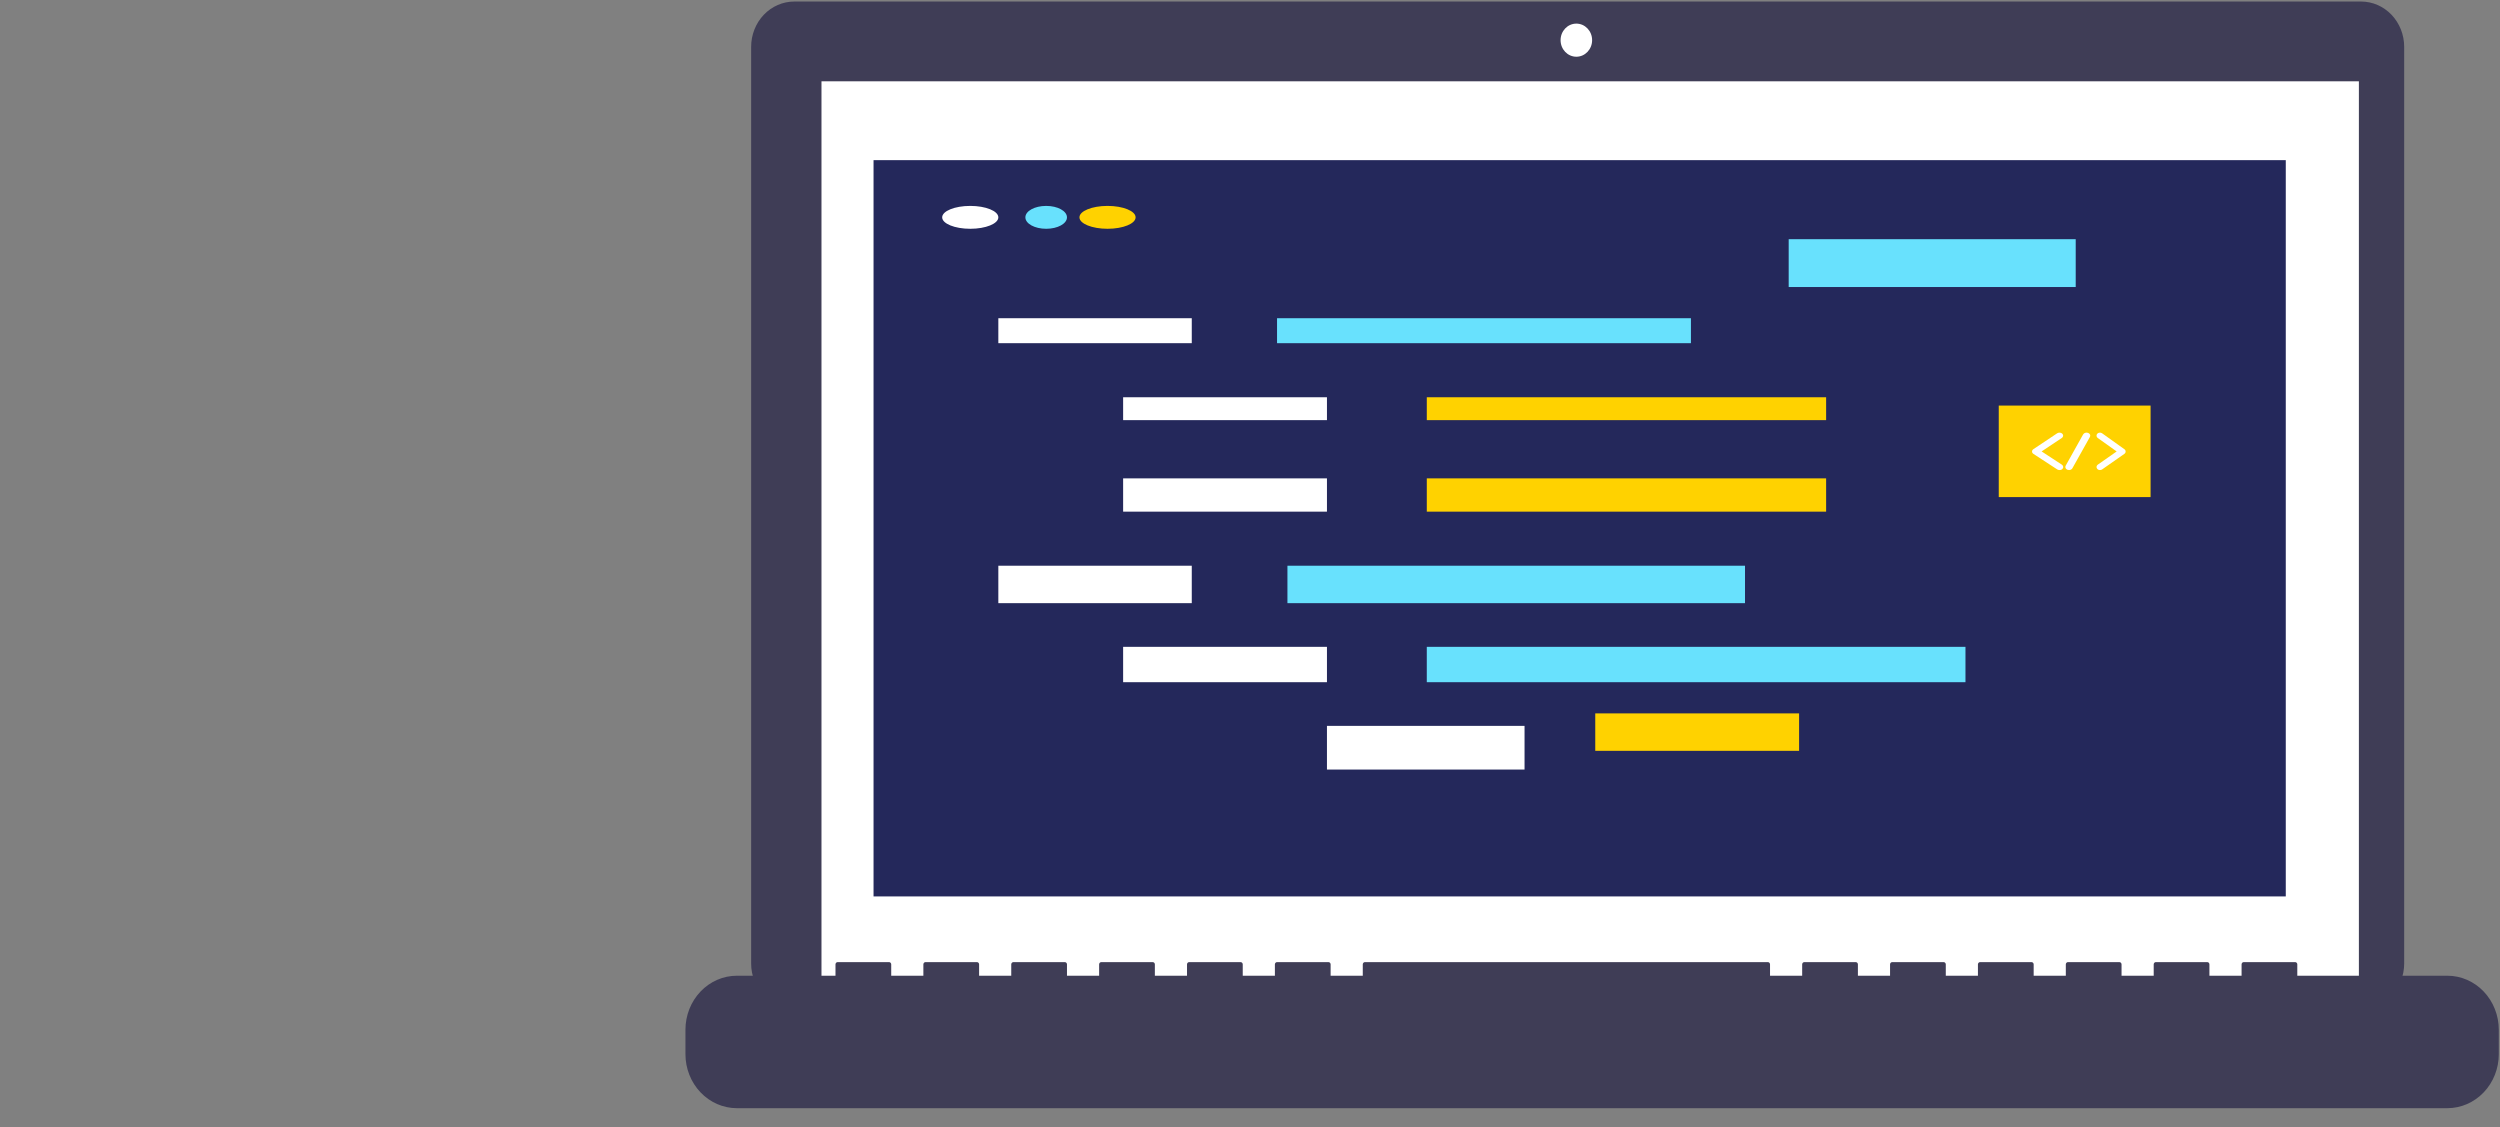 <svg width="1202" height="542" viewBox="0 0 1202 542" fill="none" xmlns="http://www.w3.org/2000/svg">
<rect x="0" y="0" width="1202" height="542" fill="#808080" stroke="none"/>
<g clip-path="url(#clip0)">
<path d="M1135.19 0.738H381.887C379.164 0.738 376.468 1.301 373.953 2.396C371.437 3.49 369.151 5.093 367.226 7.115C365.301 9.137 363.773 11.537 362.731 14.179C361.689 16.821 361.153 19.652 361.153 22.511V463.275C361.153 466.134 361.689 468.965 362.731 471.607C363.773 474.249 365.301 476.649 367.226 478.671C369.151 480.693 371.437 482.296 373.953 483.391C376.468 484.485 379.164 485.048 381.887 485.048H1135.19C1140.69 485.048 1145.97 482.754 1149.86 478.671C1153.74 474.587 1155.93 469.049 1155.93 463.275V22.511C1155.93 16.737 1153.74 11.199 1149.86 7.115C1145.97 3.032 1140.69 0.738 1135.19 0.738Z" fill="#3F3D56"/>
<path d="M1134.15 39.092H394.972V476.961H1134.15V39.092Z" fill="white"/>
<path d="M757.909 27.276C762.096 27.276 765.49 23.711 765.49 19.314C765.49 14.918 762.096 11.353 757.909 11.353C753.722 11.353 750.328 14.918 750.328 19.314C750.328 23.711 753.722 27.276 757.909 27.276Z" fill="white"/>
<path d="M1022.34 210.133H822.64V216.627H1022.34V210.133Z" fill="#3F3D56"/>
<path d="M1022.34 235.644H822.64V242.137H1022.34V235.644Z" fill="#3F3D56"/>
<path d="M1176.68 469.125H1104.54V463.667C1104.54 463.525 1104.52 463.385 1104.47 463.253C1104.41 463.122 1104.34 463.003 1104.24 462.902C1104.15 462.802 1104.03 462.722 1103.91 462.668C1103.78 462.613 1103.65 462.585 1103.51 462.585H1078.78C1078.64 462.585 1078.51 462.613 1078.39 462.668C1078.26 462.722 1078.15 462.802 1078.05 462.902C1077.96 463.003 1077.88 463.122 1077.83 463.253C1077.78 463.384 1077.75 463.525 1077.75 463.667V469.125H1062.29V463.667C1062.29 463.525 1062.26 463.385 1062.21 463.253C1062.16 463.122 1062.09 463.003 1061.99 462.902C1061.89 462.802 1061.78 462.722 1061.65 462.668C1061.53 462.613 1061.4 462.585 1061.26 462.585H1036.53C1036.39 462.585 1036.26 462.613 1036.13 462.668C1036.01 462.722 1035.89 462.802 1035.8 462.902C1035.7 463.003 1035.63 463.122 1035.58 463.253C1035.52 463.385 1035.5 463.525 1035.5 463.667V463.667V469.125H1020.04V463.667C1020.04 463.525 1020.01 463.385 1019.96 463.253C1019.91 463.122 1019.83 463.003 1019.74 462.902C1019.64 462.802 1019.53 462.722 1019.4 462.668C1019.28 462.613 1019.14 462.585 1019.01 462.585H994.274C994.139 462.585 994.005 462.613 993.88 462.668C993.755 462.722 993.641 462.802 993.546 462.902C993.45 463.003 993.374 463.122 993.322 463.253C993.27 463.385 993.244 463.525 993.244 463.667V463.667V469.125H977.785V463.667C977.785 463.525 977.759 463.385 977.707 463.253C977.655 463.122 977.579 463.003 977.484 462.902C977.388 462.802 977.274 462.722 977.149 462.668C977.024 462.613 976.89 462.585 976.755 462.585H952.021C951.886 462.585 951.752 462.613 951.627 462.668C951.502 462.722 951.388 462.802 951.293 462.902C951.197 463.003 951.121 463.122 951.069 463.253C951.018 463.384 950.991 463.525 950.991 463.667V469.125H935.533V463.667C935.533 463.525 935.506 463.385 935.454 463.253C935.402 463.122 935.326 463.003 935.231 462.902C935.135 462.802 935.021 462.722 934.896 462.668C934.771 462.613 934.637 462.585 934.502 462.585H909.769C909.633 462.585 909.499 462.613 909.374 462.668C909.249 462.722 909.136 462.802 909.04 462.902C908.944 463.003 908.868 463.122 908.816 463.253C908.765 463.385 908.738 463.525 908.738 463.667V463.667V469.125H893.28V463.667C893.28 463.525 893.253 463.385 893.201 463.253C893.149 463.122 893.073 463.003 892.978 462.902C892.882 462.802 892.768 462.722 892.643 462.668C892.518 462.613 892.384 462.585 892.249 462.585H867.516C867.38 462.585 867.246 462.613 867.121 462.668C866.996 462.722 866.883 462.802 866.787 462.902C866.691 463.003 866.615 463.122 866.563 463.253C866.512 463.385 866.485 463.525 866.485 463.667V463.667V469.125H851.027V463.667C851.027 463.525 851 463.385 850.948 463.253C850.896 463.122 850.821 463.003 850.725 462.902C850.629 462.802 850.516 462.722 850.391 462.668C850.266 462.613 850.132 462.585 849.996 462.585H656.251C656.116 462.585 655.982 462.613 655.857 462.668C655.732 462.722 655.618 462.802 655.522 462.902C655.427 463.003 655.351 463.122 655.299 463.253C655.247 463.385 655.221 463.525 655.221 463.667V463.667V469.125H639.762V463.667C639.762 463.525 639.736 463.385 639.684 463.253C639.632 463.122 639.556 463.003 639.46 462.902C639.365 462.802 639.251 462.722 639.126 462.668C639.001 462.613 638.867 462.585 638.732 462.585H613.998C613.863 462.585 613.729 462.613 613.604 462.668C613.479 462.722 613.365 462.802 613.27 462.902C613.174 463.003 613.098 463.122 613.046 463.253C612.994 463.385 612.968 463.525 612.968 463.667V463.667V469.125H597.509V463.667C597.509 463.525 597.483 463.385 597.431 463.253C597.379 463.122 597.303 463.003 597.208 462.902C597.112 462.802 596.998 462.722 596.873 462.668C596.748 462.613 596.614 462.585 596.479 462.585H571.745C571.61 462.585 571.476 462.613 571.351 462.668C571.226 462.722 571.112 462.802 571.017 462.902C570.921 463.003 570.845 463.122 570.793 463.253C570.741 463.385 570.715 463.525 570.715 463.667V463.667V469.125H555.256V463.667C555.256 463.525 555.23 463.385 555.178 463.253C555.126 463.122 555.05 463.003 554.955 462.902C554.859 462.802 554.745 462.722 554.62 462.668C554.495 462.613 554.361 462.585 554.226 462.585H529.492C529.357 462.585 529.223 462.613 529.098 462.668C528.973 462.722 528.859 462.802 528.764 462.902C528.668 463.003 528.592 463.122 528.54 463.253C528.488 463.385 528.462 463.525 528.462 463.667V463.667V469.125H513.004V463.667C513.004 463.525 512.977 463.385 512.925 463.253C512.873 463.122 512.797 463.003 512.702 462.902C512.606 462.802 512.492 462.722 512.367 462.668C512.242 462.613 512.108 462.585 511.973 462.585H487.24C487.104 462.585 486.97 462.613 486.845 462.668C486.72 462.722 486.607 462.802 486.511 462.902C486.415 463.003 486.339 463.122 486.287 463.253C486.236 463.385 486.209 463.525 486.209 463.667V463.667V469.125H470.751V463.667C470.751 463.525 470.724 463.385 470.672 463.253C470.62 463.122 470.544 463.003 470.449 462.902C470.353 462.802 470.239 462.722 470.114 462.668C469.989 462.613 469.855 462.585 469.72 462.585H444.987C444.713 462.585 444.451 462.699 444.258 462.902C444.065 463.105 443.956 463.38 443.956 463.667V469.125H428.498V463.667C428.498 463.525 428.471 463.385 428.419 463.253C428.367 463.122 428.292 463.003 428.196 462.902C428.1 462.802 427.987 462.722 427.862 462.668C427.737 462.613 427.603 462.585 427.467 462.585H402.734C402.46 462.585 402.198 462.699 402.005 462.902C401.812 463.105 401.703 463.38 401.703 463.667V469.125H354.297C347.738 469.125 341.447 471.862 336.808 476.733C332.17 481.604 329.564 488.21 329.564 495.098V506.843C329.564 513.731 332.17 520.337 336.808 525.208C341.447 530.079 347.738 532.816 354.297 532.816H1176.68C1183.24 532.816 1189.53 530.079 1194.17 525.208C1198.81 520.337 1201.42 513.731 1201.42 506.843V495.098C1201.42 491.688 1200.78 488.31 1199.53 485.159C1198.29 482.008 1196.47 479.145 1194.17 476.733C1191.88 474.321 1189.15 472.408 1186.15 471.103C1183.15 469.797 1179.93 469.125 1176.68 469.125V469.125Z" fill="#3F3D56"/>
<path d="M538.71 109.614C541.312 109.614 543.422 107.398 543.422 104.665C543.422 101.932 541.312 99.716 538.71 99.716C536.107 99.716 533.997 101.932 533.997 104.665C533.997 107.398 536.107 109.614 538.71 109.614Z" fill="#6C63FF"/>
<path d="M551.669 109.614C554.272 109.614 556.382 107.398 556.382 104.665C556.382 101.932 554.272 99.716 551.669 99.716C549.067 99.716 546.957 101.932 546.957 104.665C546.957 107.398 549.067 109.614 551.669 109.614Z" fill="#6C63FF"/>
<path d="M564.629 109.614C567.232 109.614 569.342 107.398 569.342 104.665C569.342 101.932 567.232 99.716 564.629 99.716C562.027 99.716 559.917 101.932 559.917 104.665C559.917 107.398 562.027 109.614 564.629 109.614Z" fill="#6C63FF"/>
<path opacity="0.3" d="M674.2 291.328H605.866V298.751H674.2V291.328Z" fill="#6C63FF"/>
<path opacity="0.3" d="M670.506 307.412H605.866V314.835H670.506V307.412Z" fill="#6C63FF"/>
<path opacity="0.3" d="M652.961 323.496H605.866V330.919H652.961V323.496Z" fill="#6C63FF"/>
<g opacity="0.3">
<path opacity="0.3" d="M833.254 291.328H764.92V298.751H833.254V291.328Z" fill="#6C63FF"/>
<path opacity="0.3" d="M829.561 307.412H764.92V314.835H829.561V307.412Z" fill="#6C63FF"/>
<path opacity="0.3" d="M812.015 323.496H764.92V330.919H812.015V323.496Z" fill="#6C63FF"/>
<path opacity="0.3" d="M833.254 291.328H764.92V298.751H833.254V291.328Z" fill="#6C63FF"/>
<path opacity="0.3" d="M829.561 307.412H764.92V314.835H829.561V307.412Z" fill="#6C63FF"/>
<path opacity="0.3" d="M812.015 323.496H764.92V330.919H812.015V323.496Z" fill="#6C63FF"/>
</g>
<path opacity="0.3" d="M998.199 291.328H929.865V298.751H998.199V291.328Z" fill="#6C63FF"/>
<path opacity="0.3" d="M994.505 307.412H929.865V314.835H994.505V307.412Z" fill="#6C63FF"/>
<path opacity="0.3" d="M976.96 323.496H929.865V330.919H976.96V323.496Z" fill="#6C63FF"/>
<path opacity="0.3" d="M683.625 194.824H596.44V276.481H683.625V194.824Z" fill="#6C63FF"/>
<path d="M842.68 194.824H755.494V276.481H842.68V194.824Z" fill="#3F3D56"/>
<path d="M1007.62 194.824H920.439V276.481H1007.62V194.824Z" fill="#3F3D56"/>
<path d="M787.728 276.138L786.578 276.114C786.602 274.777 787.321 243.252 799.139 234.539L799.8 235.527C788.458 243.889 787.733 275.816 787.728 276.138Z" fill="#6C63FF"/>
<path d="M805.221 234.14C808.397 234.14 810.972 231.436 810.972 228.101C810.972 224.765 808.397 222.061 805.221 222.061C802.045 222.061 799.47 224.765 799.47 228.101C799.47 231.436 802.045 234.14 805.221 234.14Z" fill="#6C63FF"/>
<path d="M804.058 249.425C801.067 250.412 797.881 250.556 794.82 249.844C796.763 247.245 799.381 245.292 802.358 244.22C805.335 243.148 808.543 243.002 811.597 243.801C809.596 246.336 806.997 248.276 804.058 249.425V249.425Z" fill="#6C63FF"/>
<path d="M952.673 276.138L951.523 276.114C951.547 274.777 952.266 243.252 964.085 234.539L964.745 235.527C953.403 243.889 952.678 275.816 952.673 276.138Z" fill="#6C63FF"/>
<path d="M970.166 234.14C973.342 234.14 975.917 231.436 975.917 228.101C975.917 224.765 973.342 222.061 970.166 222.061C966.99 222.061 964.415 224.765 964.415 228.101C964.415 231.436 966.99 234.14 970.166 234.14Z" fill="#6C63FF"/>
<path d="M969.003 249.425C966.012 250.412 962.826 250.556 959.765 249.844C961.708 247.245 964.326 245.292 967.303 244.22C970.28 243.148 973.488 243.002 976.542 243.801C974.541 246.336 971.942 248.276 969.003 249.425V249.425Z" fill="#6C63FF"/>
<path d="M1085.38 421.394H521.037V79.92H1085.38V421.394ZM523.393 418.928H1083.03V82.386H523.393V418.928Z" fill="#2F2E41"/>
<path d="M1083.03 115.88H521.037V118.355H1083.03V115.88Z" fill="#2F2E41"/>
<path d="M656.293 378.419H667.074V380.872H653.277V358.122H656.293V378.419ZM677.058 381.185C674.767 381.185 672.902 380.435 671.465 378.935C670.027 377.424 669.308 375.409 669.308 372.888V372.357C669.308 370.679 669.626 369.185 670.261 367.872C670.907 366.549 671.803 365.518 672.949 364.778C674.105 364.028 675.355 363.653 676.699 363.653C678.897 363.653 680.605 364.377 681.824 365.825C683.043 367.273 683.652 369.346 683.652 372.044V373.247H672.199C672.241 374.914 672.725 376.263 673.652 377.294C674.59 378.315 675.777 378.825 677.215 378.825C678.235 378.825 679.1 378.617 679.808 378.2C680.517 377.784 681.136 377.232 681.668 376.544L683.433 377.919C682.017 380.096 679.892 381.185 677.058 381.185ZM676.699 366.028C675.532 366.028 674.553 366.455 673.761 367.31C672.97 368.153 672.48 369.341 672.293 370.872H680.761V370.653C680.678 369.185 680.282 368.049 679.574 367.247C678.866 366.435 677.907 366.028 676.699 366.028ZM690.933 359.872V363.966H694.09V366.2H690.933V376.685C690.933 377.362 691.074 377.872 691.355 378.216C691.636 378.549 692.116 378.716 692.793 378.716C693.126 378.716 693.584 378.653 694.168 378.528V380.872C693.407 381.08 692.668 381.185 691.949 381.185C690.657 381.185 689.683 380.794 689.027 380.013C688.371 379.232 688.043 378.122 688.043 376.685V366.2H684.965V363.966H688.043V359.872H690.933ZM707.324 376.388C707.324 375.607 707.027 375.002 706.433 374.575C705.85 374.138 704.824 373.763 703.355 373.45C701.897 373.138 700.735 372.763 699.871 372.325C699.017 371.888 698.381 371.367 697.965 370.763C697.558 370.159 697.355 369.44 697.355 368.607C697.355 367.221 697.939 366.049 699.105 365.091C700.282 364.133 701.782 363.653 703.605 363.653C705.522 363.653 707.074 364.148 708.261 365.138C709.459 366.127 710.058 367.393 710.058 368.935H707.152C707.152 368.143 706.814 367.461 706.136 366.888C705.47 366.315 704.626 366.028 703.605 366.028C702.553 366.028 701.73 366.258 701.136 366.716C700.543 367.174 700.246 367.773 700.246 368.513C700.246 369.211 700.522 369.737 701.074 370.091C701.626 370.445 702.621 370.784 704.058 371.107C705.506 371.429 706.678 371.815 707.574 372.263C708.47 372.711 709.131 373.252 709.558 373.888C709.996 374.513 710.215 375.278 710.215 376.185C710.215 377.695 709.61 378.909 708.402 379.825C707.194 380.732 705.626 381.185 703.699 381.185C702.345 381.185 701.147 380.945 700.105 380.466C699.064 379.987 698.246 379.32 697.652 378.466C697.069 377.601 696.777 376.669 696.777 375.669H699.668C699.72 376.638 700.105 377.409 700.824 377.982C701.553 378.544 702.511 378.825 703.699 378.825C704.793 378.825 705.668 378.607 706.324 378.169C706.991 377.721 707.324 377.127 707.324 376.388ZM722.371 380.872V358.122H729.808C732.277 358.122 734.131 358.633 735.371 359.653C736.621 360.674 737.246 362.185 737.246 364.185C737.246 365.247 736.944 366.19 736.34 367.013C735.735 367.825 734.913 368.455 733.871 368.903C735.1 369.247 736.069 369.903 736.777 370.872C737.496 371.83 737.855 372.976 737.855 374.31C737.855 376.351 737.194 377.955 735.871 379.122C734.548 380.289 732.678 380.872 730.261 380.872H722.371ZM725.371 370.232V378.419H730.324C731.72 378.419 732.819 378.06 733.621 377.341C734.433 376.612 734.84 375.612 734.84 374.341C734.84 371.601 733.35 370.232 730.371 370.232H725.371ZM725.371 367.825H729.902C731.215 367.825 732.261 367.497 733.043 366.841C733.834 366.185 734.23 365.294 734.23 364.169C734.23 362.919 733.866 362.013 733.136 361.45C732.407 360.877 731.298 360.591 729.808 360.591H725.371V367.825ZM748.871 381.185C746.579 381.185 744.715 380.435 743.277 378.935C741.84 377.424 741.121 375.409 741.121 372.888V372.357C741.121 370.679 741.439 369.185 742.074 367.872C742.72 366.549 743.616 365.518 744.761 364.778C745.918 364.028 747.168 363.653 748.511 363.653C750.709 363.653 752.418 364.377 753.636 365.825C754.855 367.273 755.465 369.346 755.465 372.044V373.247H744.011C744.053 374.914 744.538 376.263 745.465 377.294C746.402 378.315 747.59 378.825 749.027 378.825C750.048 378.825 750.913 378.617 751.621 378.2C752.329 377.784 752.949 377.232 753.48 376.544L755.246 377.919C753.829 380.096 751.704 381.185 748.871 381.185ZM748.511 366.028C747.345 366.028 746.366 366.455 745.574 367.31C744.782 368.153 744.293 369.341 744.105 370.872H752.574V370.653C752.491 369.185 752.095 368.049 751.386 367.247C750.678 366.435 749.72 366.028 748.511 366.028ZM758.136 372.278C758.136 369.643 758.746 367.549 759.965 365.997C761.183 364.435 762.798 363.653 764.808 363.653C766.871 363.653 768.48 364.383 769.636 365.841L769.777 363.966H772.418V380.466C772.418 382.653 771.767 384.377 770.465 385.638C769.173 386.898 767.433 387.528 765.246 387.528C764.027 387.528 762.834 387.268 761.668 386.747C760.501 386.226 759.61 385.513 758.996 384.607L760.496 382.872C761.735 384.403 763.251 385.169 765.043 385.169C766.449 385.169 767.543 384.773 768.324 383.982C769.116 383.19 769.511 382.075 769.511 380.638V379.185C768.355 380.518 766.777 381.185 764.777 381.185C762.798 381.185 761.194 380.388 759.965 378.794C758.746 377.2 758.136 375.028 758.136 372.278ZM761.043 372.607C761.043 374.513 761.433 376.013 762.215 377.107C762.996 378.19 764.09 378.732 765.496 378.732C767.319 378.732 768.657 377.903 769.511 376.247V368.528C768.626 366.914 767.298 366.107 765.527 366.107C764.121 366.107 763.022 366.653 762.23 367.747C761.439 368.841 761.043 370.461 761.043 372.607ZM779.933 380.872H777.043V363.966H779.933V380.872ZM776.808 359.482C776.808 359.013 776.949 358.617 777.23 358.294C777.522 357.971 777.949 357.81 778.511 357.81C779.074 357.81 779.501 357.971 779.793 358.294C780.084 358.617 780.23 359.013 780.23 359.482C780.23 359.95 780.084 360.341 779.793 360.653C779.501 360.966 779.074 361.122 778.511 361.122C777.949 361.122 777.522 360.966 777.23 360.653C776.949 360.341 776.808 359.95 776.808 359.482ZM787.308 363.966L787.402 366.091C788.694 364.466 790.381 363.653 792.465 363.653C796.038 363.653 797.84 365.669 797.871 369.7V380.872H794.98V369.685C794.97 368.466 794.689 367.565 794.136 366.982C793.595 366.398 792.746 366.107 791.59 366.107C790.652 366.107 789.829 366.357 789.121 366.857C788.413 367.357 787.86 368.013 787.465 368.825V380.872H784.574V363.966H787.308ZM814.09 359.872V363.966H817.246V366.2H814.09V376.685C814.09 377.362 814.23 377.872 814.511 378.216C814.793 378.549 815.272 378.716 815.949 378.716C816.282 378.716 816.741 378.653 817.324 378.528V380.872C816.564 381.08 815.824 381.185 815.105 381.185C813.814 381.185 812.84 380.794 812.183 380.013C811.527 379.232 811.199 378.122 811.199 376.685V366.2H808.121V363.966H811.199V359.872H814.09ZM819.558 372.263C819.558 370.607 819.881 369.117 820.527 367.794C821.183 366.471 822.09 365.45 823.246 364.732C824.413 364.013 825.741 363.653 827.23 363.653C829.532 363.653 831.392 364.45 832.808 366.044C834.235 367.638 834.949 369.758 834.949 372.403V372.607C834.949 374.252 834.631 375.732 833.996 377.044C833.371 378.346 832.47 379.362 831.293 380.091C830.126 380.82 828.782 381.185 827.261 381.185C824.97 381.185 823.11 380.388 821.683 378.794C820.267 377.2 819.558 375.091 819.558 372.466V372.263ZM822.465 372.607C822.465 374.482 822.897 375.987 823.761 377.122C824.636 378.258 825.803 378.825 827.261 378.825C828.73 378.825 829.897 378.252 830.761 377.107C831.626 375.95 832.058 374.336 832.058 372.263C832.058 370.409 831.616 368.909 830.73 367.763C829.855 366.607 828.689 366.028 827.23 366.028C825.803 366.028 824.652 366.596 823.777 367.732C822.902 368.867 822.465 370.492 822.465 372.607ZM853.293 378.825C854.324 378.825 855.225 378.513 855.996 377.888C856.767 377.263 857.194 376.482 857.277 375.544H860.011C859.959 376.513 859.626 377.435 859.011 378.31C858.397 379.185 857.574 379.883 856.543 380.403C855.522 380.924 854.439 381.185 853.293 381.185C850.991 381.185 849.157 380.419 847.793 378.888C846.439 377.346 845.761 375.242 845.761 372.575V372.091C845.761 370.445 846.064 368.982 846.668 367.7C847.272 366.419 848.136 365.424 849.261 364.716C850.397 364.008 851.735 363.653 853.277 363.653C855.173 363.653 856.746 364.221 857.996 365.357C859.256 366.492 859.928 367.966 860.011 369.778H857.277C857.194 368.685 856.777 367.789 856.027 367.091C855.288 366.383 854.371 366.028 853.277 366.028C851.808 366.028 850.668 366.56 849.855 367.622C849.053 368.674 848.652 370.2 848.652 372.2V372.747C848.652 374.695 849.053 376.195 849.855 377.247C850.657 378.299 851.803 378.825 853.293 378.825ZM862.496 372.263C862.496 370.607 862.819 369.117 863.465 367.794C864.121 366.471 865.027 365.45 866.183 364.732C867.35 364.013 868.678 363.653 870.168 363.653C872.47 363.653 874.329 364.45 875.746 366.044C877.173 367.638 877.886 369.758 877.886 372.403V372.607C877.886 374.252 877.569 375.732 876.933 377.044C876.308 378.346 875.407 379.362 874.23 380.091C873.064 380.82 871.72 381.185 870.199 381.185C867.907 381.185 866.048 380.388 864.621 378.794C863.204 377.2 862.496 375.091 862.496 372.466V372.263ZM865.402 372.607C865.402 374.482 865.834 375.987 866.699 377.122C867.574 378.258 868.741 378.825 870.199 378.825C871.668 378.825 872.834 378.252 873.699 377.107C874.564 375.95 874.996 374.336 874.996 372.263C874.996 370.409 874.553 368.909 873.668 367.763C872.793 366.607 871.626 366.028 870.168 366.028C868.741 366.028 867.59 366.596 866.715 367.732C865.84 368.867 865.402 370.492 865.402 372.607ZM880.808 372.278C880.808 369.685 881.423 367.601 882.652 366.028C883.881 364.445 885.491 363.653 887.48 363.653C889.459 363.653 891.027 364.33 892.183 365.685V356.872H895.074V380.872H892.418L892.277 379.06C891.121 380.476 889.511 381.185 887.449 381.185C885.491 381.185 883.892 380.383 882.652 378.778C881.423 377.174 880.808 375.08 880.808 372.497V372.278ZM883.699 372.607C883.699 374.523 884.095 376.023 884.886 377.107C885.678 378.19 886.772 378.732 888.168 378.732C890.001 378.732 891.34 377.909 892.183 376.263V368.497C891.319 366.903 889.991 366.107 888.199 366.107C886.782 366.107 885.678 366.653 884.886 367.747C884.095 368.841 883.699 370.461 883.699 372.607ZM906.59 381.185C904.298 381.185 902.433 380.435 900.996 378.935C899.558 377.424 898.84 375.409 898.84 372.888V372.357C898.84 370.679 899.157 369.185 899.793 367.872C900.439 366.549 901.334 365.518 902.48 364.778C903.636 364.028 904.886 363.653 906.23 363.653C908.428 363.653 910.136 364.377 911.355 365.825C912.574 367.273 913.183 369.346 913.183 372.044V373.247H901.73C901.772 374.914 902.256 376.263 903.183 377.294C904.121 378.315 905.308 378.825 906.746 378.825C907.767 378.825 908.631 378.617 909.34 378.2C910.048 377.784 910.668 377.232 911.199 376.544L912.965 377.919C911.548 380.096 909.423 381.185 906.59 381.185ZM906.23 366.028C905.064 366.028 904.084 366.455 903.293 367.31C902.501 368.153 902.011 369.341 901.824 370.872H910.293V370.653C910.209 369.185 909.814 368.049 909.105 367.247C908.397 366.435 907.439 366.028 906.23 366.028Z" fill="#E38484"/>
<path d="M1099 431V77H753.689H420V431H1099Z" fill="#24285B"/>
<path d="M839 272H619V290H839V272Z" fill="#68E1FD"/>
<path d="M878 230H686V246H878V230Z" fill="#FFD200"/>
<path d="M865 343H767V361H865V343Z" fill="#FFD200"/>
<path d="M945 311H686V328H945V311Z" fill="#68E1FD"/>
<path d="M638 311H540V328H638V311Z" fill="white"/>
<path d="M733 349H638V370H733V349Z" fill="white"/>
<path d="M573 272H480V290H573V272Z" fill="white"/>
<path d="M466.5 110C473.956 110 480 107.538 480 104.5C480 101.462 473.956 99 466.5 99C459.044 99 453 101.462 453 104.5C453 107.538 459.044 110 466.5 110Z" fill="white"/>
<path d="M503 110C508.523 110 513 107.538 513 104.5C513 101.462 508.523 99 503 99C497.477 99 493 101.462 493 104.5C493 107.538 497.477 110 503 110Z" fill="#68E1FD"/>
<path d="M532.5 110C539.956 110 546 107.538 546 104.5C546 101.462 539.956 99 532.5 99C525.044 99 519 101.462 519 104.5C519 107.538 525.044 110 532.5 110Z" fill="#FFD200"/>
<path d="M573 153H480V165H573V153Z" fill="white"/>
<path d="M638 191H540V202H638V191Z" fill="white"/>
<path d="M878 191H686V202H878V191Z" fill="#FFD200"/>
<path d="M638 230H540V246H638V230Z" fill="white"/>
<path d="M813 153H614V165H813V153Z" fill="#68E1FD"/>
<path d="M998 115H860V138H998V115Z" fill="#68E1FD"/>
<path d="M1034 195H961V239H1034V195Z" fill="#FFD200"/>
<path d="M990.183 225.999C989.786 226.001 989.4 225.889 989.09 225.683L977.668 218.222C977.46 218.087 977.292 217.914 977.176 217.717C977.06 217.52 977 217.303 977 217.084C977 216.865 977.06 216.649 977.176 216.452C977.292 216.254 977.46 216.082 977.668 215.946L989.09 208.322C989.271 208.202 989.478 208.112 989.701 208.059C989.924 208.005 990.157 207.988 990.388 208.009C990.618 208.029 990.842 208.087 991.045 208.179C991.248 208.272 991.428 208.396 991.573 208.545C991.719 208.695 991.827 208.867 991.892 209.051C991.957 209.235 991.978 209.427 991.953 209.618C991.927 209.809 991.857 209.993 991.746 210.162C991.634 210.33 991.484 210.478 991.303 210.598L981.607 217.046L991.29 223.374C991.482 223.492 991.643 223.642 991.763 223.813C991.883 223.985 991.959 224.174 991.988 224.371C992.016 224.568 991.996 224.767 991.928 224.957C991.86 225.147 991.746 225.324 991.593 225.476C991.423 225.648 991.208 225.784 990.963 225.875C990.718 225.966 990.451 226.008 990.183 225.999V225.999Z" fill="white"/>
<path d="M1009.65 225.999C1009.4 226.001 1009.16 225.952 1008.93 225.856C1008.71 225.759 1008.51 225.618 1008.36 225.443C1008.09 225.139 1007.96 224.753 1008.01 224.368C1008.07 223.984 1008.29 223.633 1008.63 223.393L1017.69 217.057L1008.62 210.602C1008.28 210.359 1008.06 210.006 1008.01 209.62C1007.96 209.235 1008.09 208.848 1008.36 208.546C1008.64 208.244 1009.04 208.05 1009.47 208.009C1009.91 207.967 1010.35 208.08 1010.69 208.323L1021.37 215.956C1021.57 216.092 1021.73 216.265 1021.84 216.462C1021.94 216.659 1022 216.876 1022 217.095C1022 217.315 1021.94 217.531 1021.84 217.729C1021.73 217.926 1021.57 218.099 1021.37 218.235L1010.69 225.705C1010.39 225.906 1010.03 226.01 1009.65 225.999Z" fill="white"/>
<path d="M994.775 226C994.521 225.998 994.271 225.954 994.04 225.869C993.611 225.708 993.278 225.414 993.113 225.052C992.948 224.691 992.964 224.29 993.159 223.939L1001.58 208.856C1001.78 208.504 1002.14 208.229 1002.58 208.093C1003.03 207.957 1003.52 207.971 1003.95 208.131C1004.38 208.292 1004.72 208.586 1004.89 208.949C1005.05 209.312 1005.04 209.714 1004.84 210.067L996.403 225.149C996.261 225.404 996.032 225.621 995.743 225.772C995.454 225.923 995.118 226.002 994.775 226Z" fill="white"/>
</g>
<defs>
<clipPath id="clip0">
<rect width="1201.13" height="540.272" fill="white" transform="translate(0.282 0.738)"/>
</clipPath>
</defs>
</svg>
